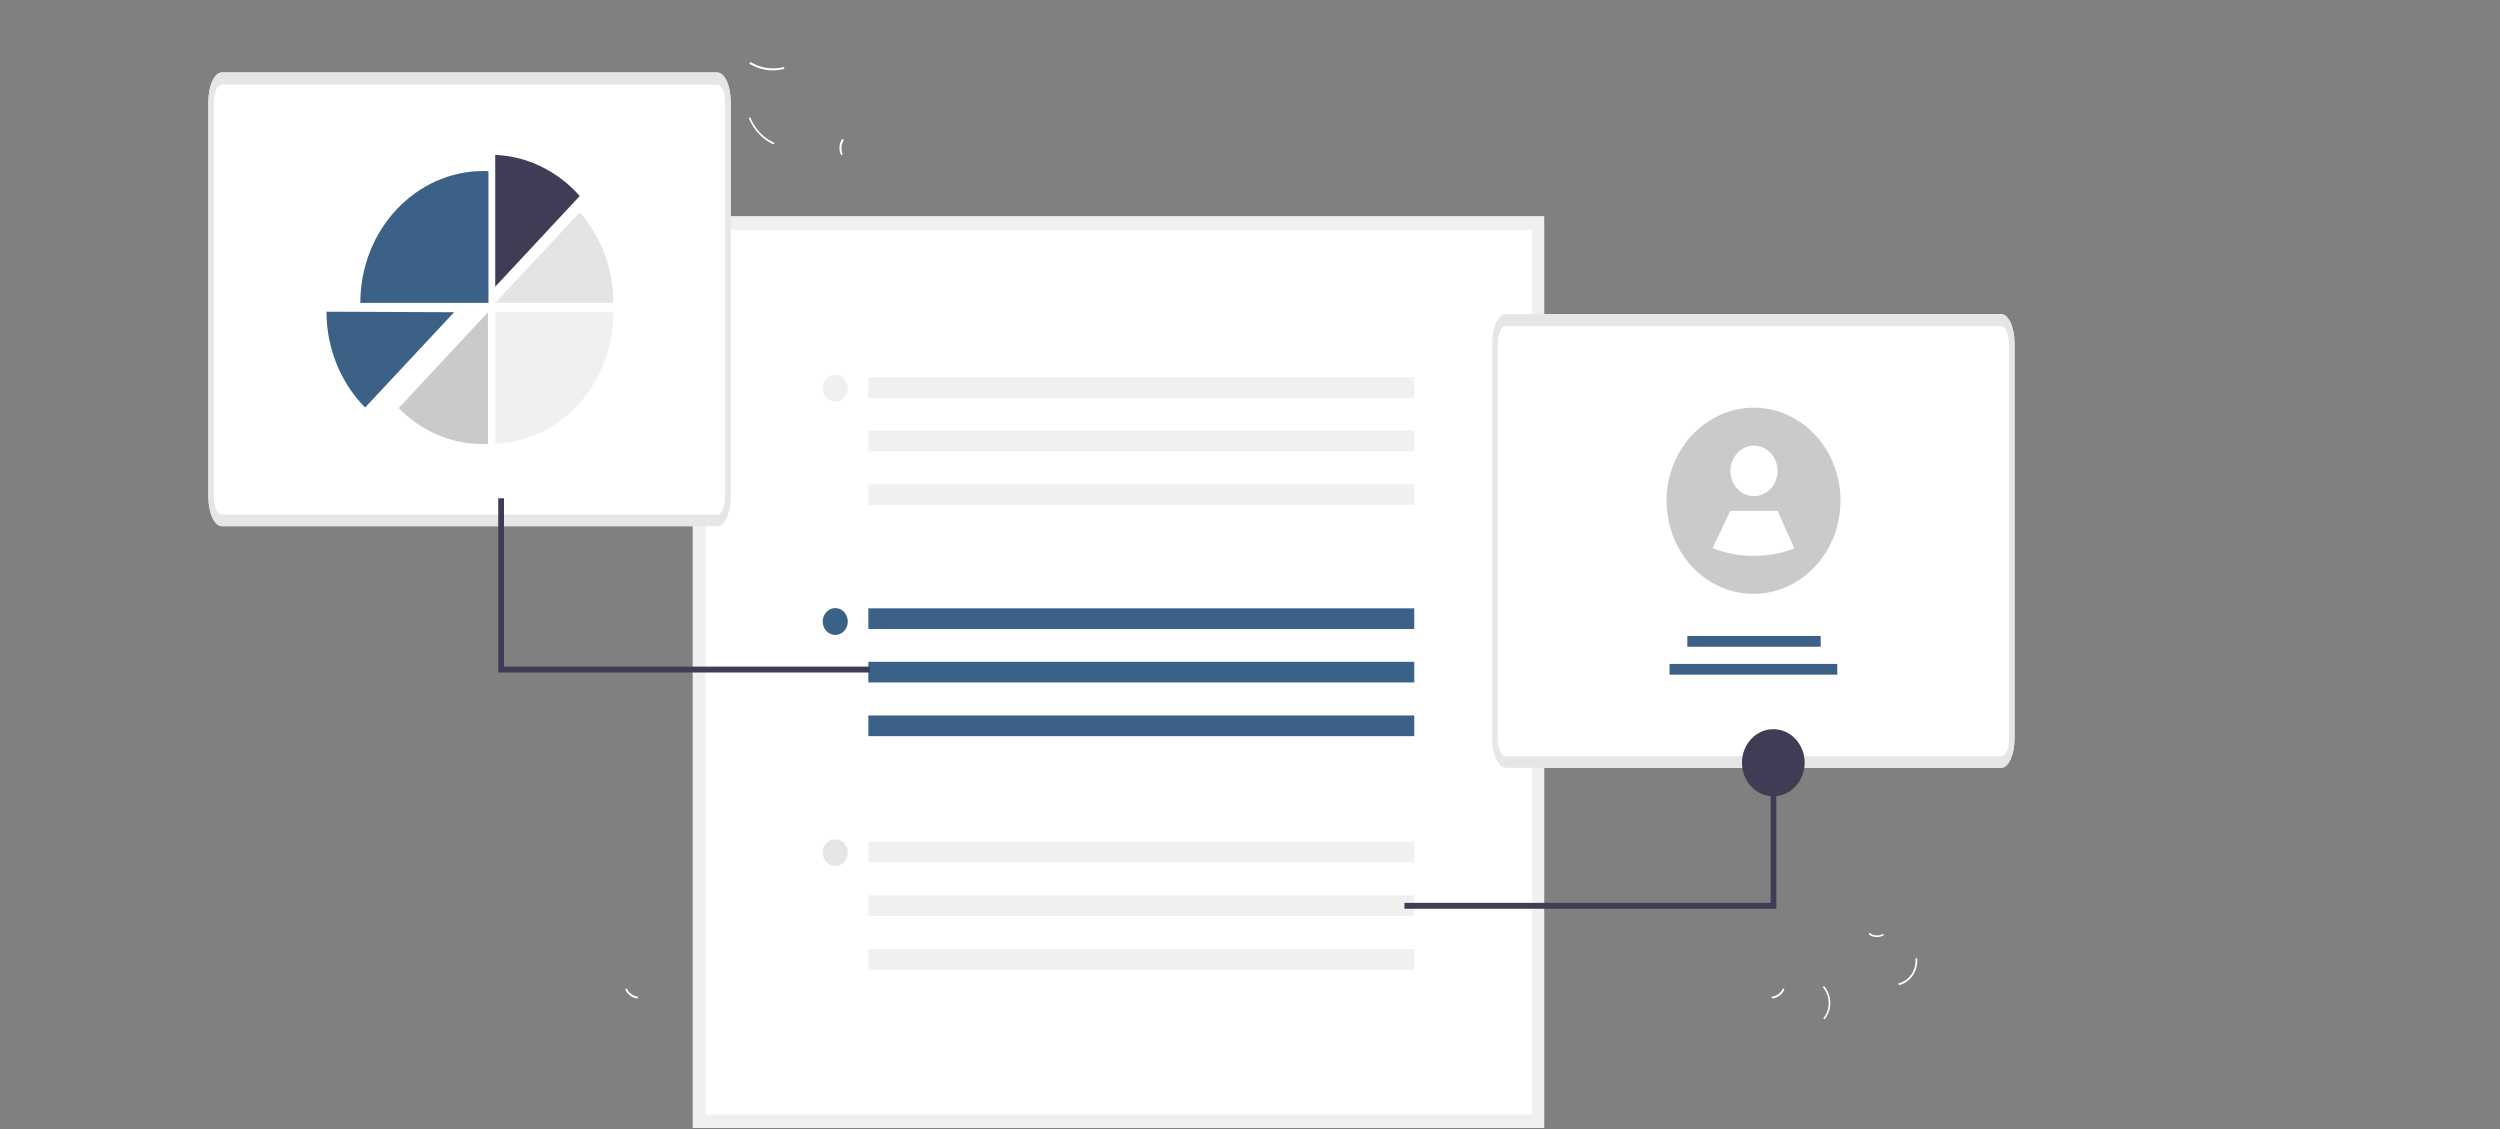 <svg xmlns="http://www.w3.org/2000/svg" fill="none" viewBox="0 0 538 243">
  <rect x="0" y="0" width="538" height="243" fill="#808080" stroke="none"/>
  <path d="M161.616 13.404a9.224 9.224 0 006.961 1.04c.216-.058.324.346.054.404-2.482.636-5.072.231-7.285-1.098-.108-.115.054-.462.27-.346zm-.108 11.959c.971 2.369 2.752 4.275 5.018 5.315.216.116.054.462-.161.347-2.321-1.098-4.156-3.062-5.181-5.546-.108-.174.27-.347.324-.116zm20.02 4.853c-.486.867-.594 1.965-.216 2.889.108.231-.27.347-.378.115-.431-1.04-.378-2.195.216-3.177.054-.116.162-.116.27-.116.108.116.162.231.108.29zm150.769 212.495h-183.2V46.566h183.2v196.145z" fill="#fff"/>
  <path d="M332.297 242.711h-183.2V46.566h183.2v196.145zm-180.448-2.889h177.804V49.455H151.849v190.367z" fill="#F0F0F0"/>
  <path d="M304.345 130.917H186.87v4.449h117.475v-4.449zm0 11.497H186.87v4.449h117.475v-4.449zm0 11.555H186.87v4.449h117.475v-4.449zm-124.598-17.332c1.49 0 2.698-1.293 2.698-2.889 0-1.595-1.208-2.889-2.698-2.889s-2.698 1.294-2.698 2.889c0 1.596 1.208 2.889 2.698 2.889z" fill="#3B6187"/>
  <path d="M304.345 81.173H186.87v4.449h117.475v-4.449zm0 11.497H186.87v4.45h117.475v-4.45zm0 11.555H186.87v4.449h117.475v-4.449zM179.747 86.43c1.49 0 2.698-1.293 2.698-2.888s-1.208-2.889-2.698-2.889-2.698 1.294-2.698 2.889c0 1.595 1.208 2.889 2.698 2.889zm124.598 94.693H186.87v4.449h117.475v-4.449zm0 11.555H186.87v4.449h117.475v-4.449zm0 11.555H186.87v4.449h117.475v-4.449z" fill="#F0F0F0"/>
  <path d="M179.747 186.381c1.49 0 2.698-1.293 2.698-2.889 0-1.595-1.208-2.889-2.698-2.889s-2.698 1.294-2.698 2.889c0 1.596 1.208 2.889 2.698 2.889z" fill="#E5E5E5"/>
  <path d="M430.67 165.235H324.041c-1.619 0-2.914-2.831-2.914-6.355V73.952c0-3.525 1.295-6.356 2.914-6.356h106.575c1.619 0 2.914 2.831 2.914 6.355v84.929c0 3.524-1.295 6.355-2.86 6.355z" fill="#fff"/>
  <path d="M430.67 165.235H324.041c-1.619 0-2.914-2.831-2.914-6.355V73.952c0-3.525 1.295-6.356 2.914-6.356h106.575c1.619 0 2.914 2.831 2.914 6.355v84.929c0 3.524-1.295 6.355-2.86 6.355zM324.041 70.196c-.971 0-1.727 1.676-1.727 3.813v84.929c0 2.08.756 3.813 1.727 3.813h106.575c.971 0 1.727-1.675 1.727-3.813V74.009c0-2.08-.756-3.813-1.727-3.813H324.041z" fill="#E6E6E6"/>
  <path d="M391.817 136.868H363.11v2.311h28.707v-2.311zm3.562 6.009h-36.101v2.311h36.101v-2.311z" fill="#3B6187"/>
  <path d="M396.08 107.75c0 11.092-8.418 20.047-18.725 20.047-3.075 0-6.151-.808-8.849-2.368-9.12-5.258-12.519-17.448-7.609-27.154 4.911-9.707 16.297-13.404 25.362-8.147 6.044 3.467 9.821 10.226 9.821 17.622z" fill="#CACACA"/>
  <path d="M377.463 106.767c2.802 0 5.073-2.431 5.073-5.43 0-3-2.271-5.431-5.073-5.431-2.801 0-5.072 2.431-5.072 5.431 0 2.999 2.271 5.43 5.072 5.43zm8.688 11.267c-5.72 2.137-11.925 2.137-17.591-.058l3.777-8.031h10.199l3.615 8.089z" fill="#fff"/>
  <path d="M302.24 195.567h80.026v-37.496h-1.241v36.225H302.24v1.271z" fill="#3F3D56"/>
  <path d="M381.618 171.359c3.726 0 6.746-3.233 6.746-7.221 0-3.989-3.02-7.222-6.746-7.222-3.725 0-6.745 3.233-6.745 7.222 0 3.988 3.02 7.221 6.745 7.221z" fill="#3F3D56"/>
  <path d="M154.385 113.238H47.756c-1.619 0-2.914-2.831-2.914-6.355V21.954c0-3.524 1.295-6.355 2.914-6.355h106.575c1.619 0 2.914 2.831 2.914 6.355v84.929c0 3.524-1.295 6.355-2.86 6.355z" fill="#fff"/>
  <path d="M154.385 113.238H47.756c-1.619 0-2.914-2.831-2.914-6.355V21.954c0-3.524 1.295-6.355 2.914-6.355h106.575c1.619 0 2.914 2.831 2.914 6.355v84.929c0 3.524-1.295 6.355-2.86 6.355zM47.756 18.199c-.971 0-1.727 1.675-1.727 3.813v84.929c0 2.08.756 3.813 1.727 3.813h106.575c.971 0 1.727-1.676 1.727-3.813V22.012c0-2.08-.756-3.813-1.727-3.813H47.756z" fill="#E6E6E6"/>
  <path d="M124.76 42.175c-4.749-5.373-11.278-8.55-18.185-8.839v28.367l18.185-19.528z" fill="#3F3D56"/>
  <path d="M124.76 45.7l-18.185 19.47h25.416c0-7.222-2.59-14.213-7.231-19.47z" fill="#E4E4E4"/>
  <path d="M131.991 67.192c0 1.79-.162 3.524-.432 5.257 0 .116-.054.29-.054.405-.593 3.004-1.619 5.95-3.076 8.608-.054.116-.162.29-.216.405a28.712 28.712 0 01-5.342 6.76c-.108.115-.216.173-.324.288-4.478 4.044-10.09 6.355-15.972 6.586V67.134h25.416v.058z" fill="#F0F0F0"/>
  <path d="M103.985 95.56h1.025V67.191L85.8 87.817c4.91 5.027 11.44 7.8 18.185 7.742z" fill="#CACACA"/>
  <path d="M104.039 36.803c-14.624 0-26.496 12.71-26.496 28.367h27.575V36.86c-.378-.057-.756-.057-1.079-.057zm-6.314 30.389l-5.558 5.95-.162.174-4.857 5.2-.161.173-5.235 5.604-.162.173-3.022 3.236c-5.288-5.373-8.31-12.826-8.31-20.626l27.467.116z" fill="#3B6187"/>
  <path d="M187.194 144.725h-79.972V107.23h1.241v36.224h78.731v1.271z" fill="#3F3D56"/>
  <path d="M408.761 211.975c2.375-.635 3.993-3.004 3.832-5.604 0-.231-.378-.231-.378 0 .162 2.426-1.349 4.68-3.562 5.2-.215.057-.108.462.108.404zm-3.615-10.977a2.537 2.537 0 01-2.698-.173c-.216-.116-.378.231-.162.346a3.024 3.024 0 002.968.174c.108-.058.162-.174.108-.232-.054-.115-.162-.173-.216-.115zm-12.411 18.257c1.564-2.022 1.511-4.969-.108-6.933-.162-.174-.432.057-.27.231 1.511 1.849 1.565 4.564.108 6.471-.216.173.108.404.27.231zm-9.12-6.413a2.839 2.839 0 01-2.212 1.617c-.216 0-.162.405.054.405 1.025-.116 1.996-.809 2.482-1.791.054-.116.054-.231-.054-.289-.108-.058-.216-.058-.27.058zm-248.656 0a2.837 2.837 0 002.212 1.617c.216 0 .162.405-.054.405-1.025-.116-1.996-.809-2.482-1.791-.054-.116-.054-.231.054-.289.108-.058.216-.058.27.058z" fill="#fff"/>
</svg>

